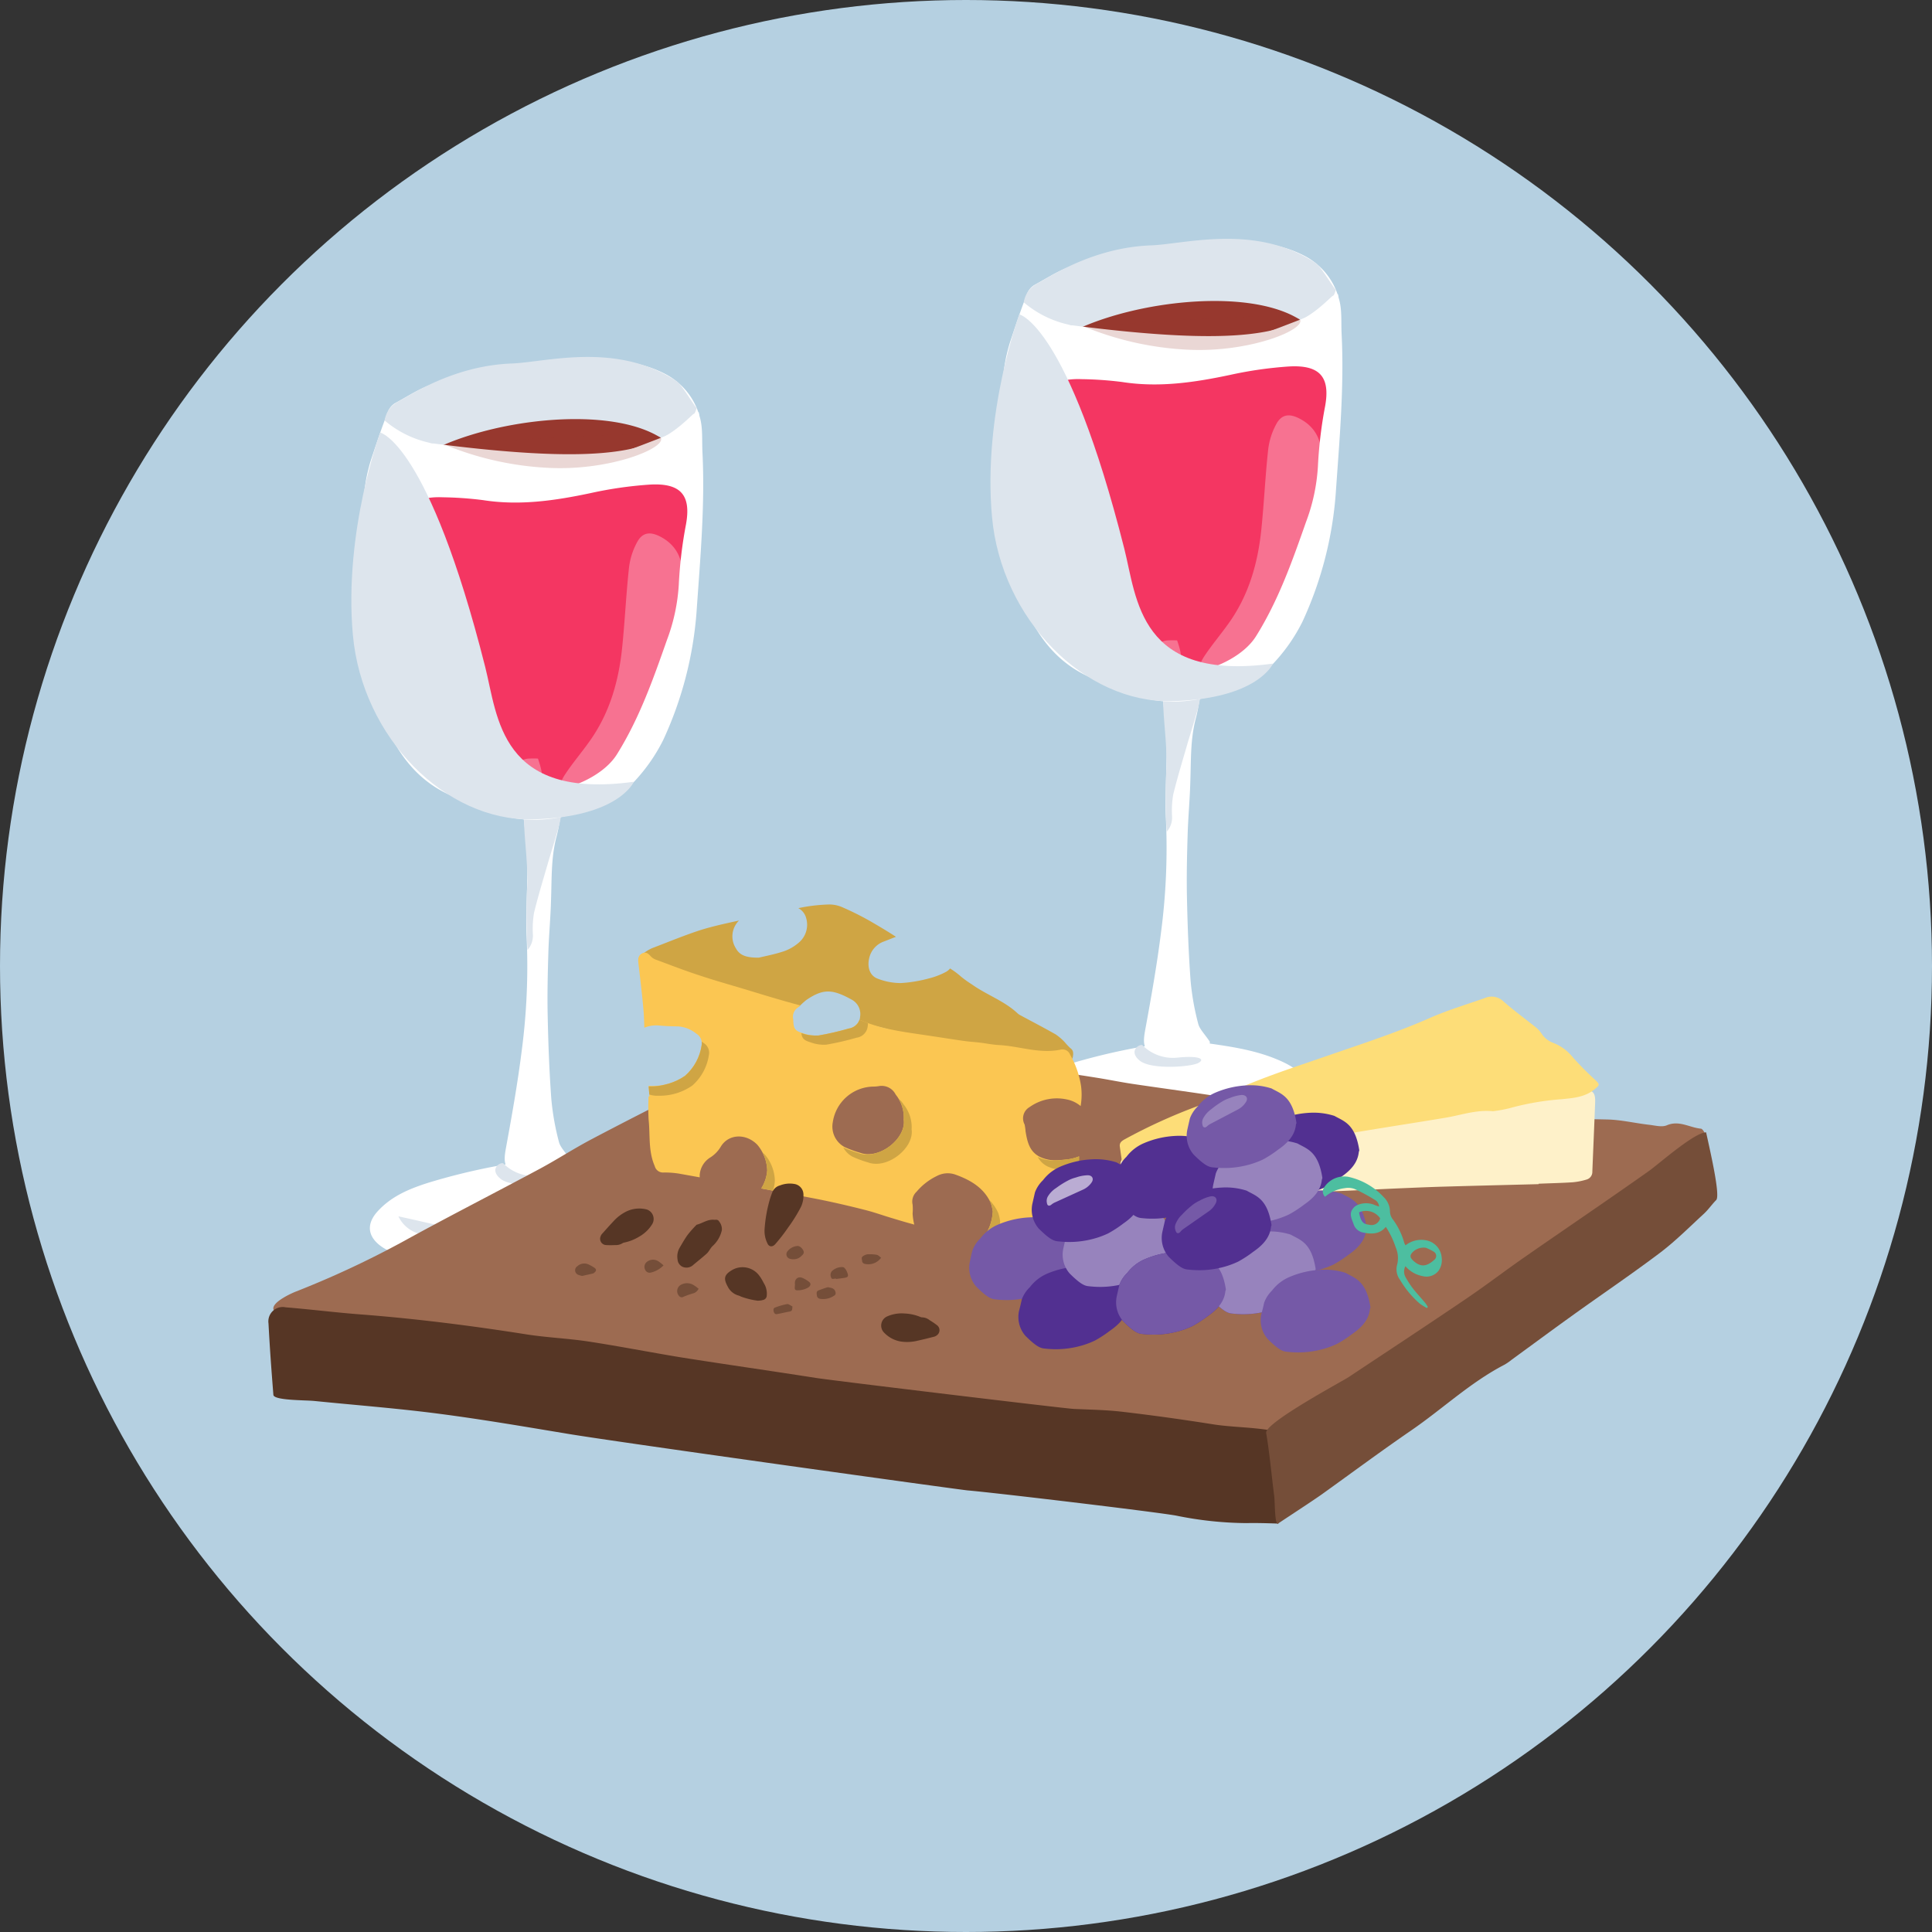 <svg xmlns="http://www.w3.org/2000/svg" xmlns:xlink="http://www.w3.org/1999/xlink" viewBox="0 0 360 360"><rect x="0" y="0" width="360" height="360" fill="#333333" stroke="none"/><defs><style>.cls-1,.cls-11{fill:#dde5ed;}.cls-2{fill:#fbc652;}.cls-3{isolation:isolate;}.cls-4,.cls-5{fill:#b5d0e1;}.cls-11,.cls-5{mix-blend-mode:multiply;}.cls-6{fill:#fff;}.cls-7{fill:#f43662;}.cls-8{opacity:0.3;}.cls-9{clip-path:url(#clip-path);}.cls-10,.cls-12{fill:#97382e;}.cls-12{opacity:0.2;}.cls-13{clip-path:url(#clip-path-2);}.cls-14{fill:#9d6b51;}.cls-15{fill:#563625;}.cls-16{fill:#fef1c9;}.cls-17{fill:#fddd78;}.cls-18{fill:#754e39;}.cls-19{fill:#cfa544;}.cls-20{clip-path:url(#clip-path-3);}.cls-21{fill:#7559a7;}.cls-22{fill:#523091;}.cls-23{fill:#9783bd;}.cls-24{fill:#4dbea0;}.cls-25{fill:#baacd3;}</style><clipPath id="clip-path"><path class="cls-1" d="M71.66,78.34c.55-2.84,2.39-3.38,3.61-4.11,6-3.59,12.67-6.22,20.13-6.5,6.28-.23,19.49-4.1,30.64,3.29.8.36,3.2,4.43,3.77,5-.74,2.86-4.09,4.57-6.65,5.55-4.94,1.88-9.86,4-15.28,4.58-6.89.76-13.77.81-20.45-1.31-2.53-.8-5-1.69-7.59-2.38A19.26,19.26,0,0,1,71.66,78.34Z"/></clipPath><clipPath id="clip-path-2"><path class="cls-1" d="M190.76,56.33c.55-2.84,2.39-3.38,3.61-4.11,6-3.59,12.67-6.22,20.13-6.5,6.28-.23,19.49-4.1,30.64,3.29.8.36,3.2,4.43,3.77,5-.74,2.86-4.09,4.57-6.65,5.55-4.94,1.88-9.86,4-15.28,4.58-6.89.76-13.77.81-20.45-1.31-2.53-.8-5-1.69-7.59-2.38A19.26,19.26,0,0,1,190.76,56.33Z"/></clipPath><clipPath id="clip-path-3"><path class="cls-2" d="M191.86,206.28a8.75,8.75,0,0,1,6.94-1.41,5.71,5.71,0,0,1,2.56,1.23,12.46,12.46,0,0,0,.08-3.73,17,17,0,0,0-2.07-5.9,1.51,1.51,0,0,0-1.74-.89c-3.92.83-7.66-.65-11.5-.85-1.21-.06-2.4-.32-3.6-.46-.93-.11-1.87-.16-2.8-.29-2.35-.33-4.69-.71-7-1.05-4-.6-8.12-1.08-11.95-2.66-.2-.08-.42-.15-.63-.22a2.52,2.52,0,0,1-2,1.6,51.61,51.61,0,0,1-5.64,1.3,7.13,7.13,0,0,1-2.91-.43c-1.53-.45-1.74-.85-1.79-2.56a2.07,2.07,0,0,1,.93-2.26c.13-.11.26-.23.38-.35-2.86-.77-5.71-1.61-8.55-2.48-3.43-1.06-6.89-2-10.3-3.14-2.73-.89-5.41-1.93-8.1-2.93a2.43,2.43,0,0,1-.94-.64c-.44-.5-.9-.85-1.58-.51s-.79,1-.71,1.69c.34,2.91.7,5.81.95,8.73.1,1.14.14,2.29.17,3.43a5.82,5.82,0,0,1,2.72-.41c1.15.11,2.31.15,3.47.16a6,6,0,0,1,3.49,1.35,2.11,2.11,0,0,1,1,2.17,9.41,9.41,0,0,1-3.09,5.69,10.64,10.64,0,0,1-6.4,1.89h-.39c.05.65.11,1.3.16,1.95h-.16a40.15,40.15,0,0,0,0,4.32c.31,2.89-.09,5.86,1.14,8.66a1.59,1.59,0,0,0,1.67,1.2,17,17,0,0,1,2.81.2l3.9.7c0-.15,0-.3,0-.45a4.17,4.17,0,0,1,2-3.27,6,6,0,0,0,1.93-2c1.45-2.4,4.69-2.51,6.8-.36a7.79,7.79,0,0,1,1.85,4.78,7.36,7.36,0,0,1-1.11,3.37c3.53.66,7.06,1.32,10.58,2,2.93.59,5.84,1.26,8.73,2,1.66.41,3.28,1,4.92,1.49,1.42.43,2.84.86,4.28,1.24v0a10.86,10.86,0,0,1-.31-2.08,8.78,8.78,0,0,0,0-1.64,2.51,2.51,0,0,1,.75-2.41,11.4,11.4,0,0,1,3.77-2.92,4.29,4.29,0,0,1,3.54-.23c2.75,1,5.23,2.44,6.51,5.27a8.16,8.16,0,0,1,.37,1.56,9,9,0,0,1-1.81,5c1.6.24,3.2.46,4.81.65,2.62.31,5.29.3,7.93.43.65,0,1.3,0,1.94.07a2.44,2.44,0,0,0,2.68-1.95c.16-1.13.15-2.29.22-3.44,0-.77.1-1.53.12-2.3.07-2.91.12-5.81.19-8.72a8.29,8.29,0,0,1-1.88.52,17,17,0,0,1-1.81.17,6.62,6.62,0,0,1-3.68-.63c-1.91-1-2.28-2.83-2.6-4.7a9,9,0,0,0-.18-1.3A2.42,2.42,0,0,1,191.86,206.28Zm-31.55,8.53a20.84,20.84,0,0,1-2.94-1.08,4.33,4.33,0,0,1-2.19-4.63,7.76,7.76,0,0,1,7.54-6.63,6.33,6.33,0,0,0,1-.08,2.92,2.92,0,0,1,3.18,1.57,6.76,6.76,0,0,1,1.5,4.68C168.87,212.12,163.89,216.11,160.31,214.81Z"/></clipPath></defs><title>consultant_webpage_cheeseboard_icon_3C_191016</title><g class="cls-3"><g id="Background"><circle id="_27.62.111" data-name="27.62.111" class="cls-4" cx="180" cy="180" r="180"/></g><g id="Artwork"><path class="cls-5" d="M228.26,180.34s-1.46-5.88-28.31-4.76-37.48,5.41-45.9,5-25.14-3.86-31.4,2.45,2.52,17.91,8.27,18.17,2.22,4.34-10.43,5.88-43.89-8-62,.88,11.28,34.6,43.54,32.51S173.48,235.77,176,228s-8.42-7.43-2.07-15.33,23.67-5.57,45.17-8.43S228.26,180.34,228.26,180.34Z"/><path class="cls-6" d="M100.65,235.45c-6.88-.22-13.77-.36-20.65-.71a31.88,31.88,0,0,1-6.45-1.29,8,8,0,0,1-2.9-1.5c-2.24-1.83-2.26-4.06-.3-6.22,2.59-2.86,6-4.25,9.55-5.37a117.44,117.44,0,0,1,19.91-4.21,9.84,9.84,0,0,1,2.68-.23c6,.92,12.12,1.4,17.73,4.11a13.72,13.72,0,0,1,6.91,7.56c1,2.46.74,3.28-1.64,4.52a10.31,10.31,0,0,1-3.64,1.25c-6.56.62-13.14,1.1-19.72,1.63-.5,0-1,.1-1.49.16Z"/><path class="cls-6" d="M105,148.33c-.46,2.76-.68,5.25-1.32,7.64-1,3.84-.86,7.73-1,11.63-.08,3.3-.4,6.59-.5,9.89-.12,3.9-.21,7.8-.13,11.7.11,5.2.3,10.4.68,15.59a47.74,47.74,0,0,0,1.42,8c.25,1,1.18,1.88,2.15,3.33.15,2.1-2.1,2.57-3.81,3.37a6.28,6.28,0,0,1-6.54-.53c-2.06-1.45-2.14-2.48-1.67-5.06,1.1-6,2.17-12,2.93-18.06a120.37,120.37,0,0,0,.92-21.26c-.25-4.78.26-9.6.11-14.39-.13-4-.73-7.92-1.13-11.93C99.82,147.31,102.24,147.82,105,148.33Z"/><path class="cls-1" d="M74.24,226.65c5,1.06,9.48,2.26,14.08,2.95a117.39,117.39,0,0,0,14.28,1.24c4.66.12,9.33-.3,14.48-.51a17.25,17.25,0,0,1-2.12,1.41,21.39,21.39,0,0,1-10.3,1.86c-5.09-.32-10.19-.52-15.27-.93a32.46,32.46,0,0,1-11.67-2.91A6,6,0,0,1,74.24,226.65Z"/><path class="cls-1" d="M104.74,150.58a29.64,29.64,0,0,1-.5,3c-.61,2.26-1.32,4.5-2,6.76-.93,3.24-1.93,6.46-2.73,9.74a18.11,18.11,0,0,0-.22,3.94,4,4,0,0,1-1,3,111.92,111.92,0,0,1,0-12.87c-.07-4.89-.66-8.31-.66-12.18A9.93,9.93,0,0,1,104.74,150.58Z"/><path class="cls-6" d="M107.6,66.89c6.78,0,11.64.41,16.17,2.7a12.66,12.66,0,0,1,6.63,8.14c.59,2,.38,4.33.49,6.51.5,9.92-.41,19.81-1.09,29.67a68.89,68.89,0,0,1-6.23,24,32.54,32.54,0,0,1-5.47,7.81,16.78,16.78,0,0,1-5.31,3.7c-8.06,3.82-16.24,4.87-24.49.45a7.15,7.15,0,0,0-1.37-.6c-7.24-2.08-11.82-6.94-14.86-13.69-3.69-8.22-6.62-16.66-6.3-25.74C66,103.41,67.15,97.07,68,90.73a30.48,30.48,0,0,1,1.2-5.26c1-3,2-6,3.19-9A3.24,3.24,0,0,1,73.84,75c2.28-1.23,4.51-2.73,6.95-3.47A122.77,122.77,0,0,1,107.6,66.89Z"/><path class="cls-7" d="M70.34,112.77c.62-4.68.8-9.46,2.53-14,1.5-3.94,4.29-6.33,9.56-6.11a67,67,0,0,1,7.57.53c6.84,1.07,13.46.09,20.11-1.32a74.13,74.13,0,0,1,10.94-1.57c5.84-.35,7.75,2,6.78,7.38a80.56,80.56,0,0,0-1.35,11.3,35,35,0,0,1-2.2,10.26c-2.57,7.31-5.14,14.63-9.34,21.34-2.14,3.41-7,5.86-11.26,6.64a21.21,21.21,0,0,1-12.07-1c-3.5-1.4-6-3.93-8.6-6.36a40,40,0,0,1-12.22-23C70.57,115.55,70.49,114.19,70.34,112.77Z"/><g class="cls-8"><path class="cls-6" d="M127.22,107.85c-.38,8-.42,15.6-2.85,22.81A93.73,93.73,0,0,1,119.71,142c-2,4.15-5.75,6.22-10.24,6.92a4,4,0,0,1-1.79.09c-2.67-.9-4.23-1.88-2.43-4.64,1.36-2.08,3-4,4.43-6,3.83-5.25,5.58-11.26,6.24-17.61.52-5,.74-10,1.28-14.94a13.12,13.12,0,0,1,1.52-4.8c1-1.87,2.48-2,4.37-1C126.53,101.83,127.3,104.9,127.22,107.85Z"/><path class="cls-6" d="M100.24,141.35c.81,2.38,1.4,4.46-.74,6.19-.81.66-1.58,1.23-2.64.54s-2.06-1.15-2-2.64a4,4,0,0,1,3.5-4.08A17.4,17.4,0,0,1,100.24,141.35Z"/></g><path class="cls-1" d="M71.66,78.34c.55-2.84,2.39-3.38,3.61-4.11,6-3.59,12.67-6.22,20.13-6.5,6.28-.23,19.49-4.1,30.64,3.29.8.36,3.2,4.43,3.77,5-.74,2.86-4.09,4.57-6.65,5.55-4.94,1.88-9.86,4-15.28,4.58-6.89.76-13.77.81-20.45-1.31-2.53-.8-5-1.69-7.59-2.38A19.26,19.26,0,0,1,71.66,78.34Z"/><g class="cls-9"><path class="cls-10" d="M70.34,109.39c.62-6.19.8-12.5,2.53-18.53,4.27-12.53,54.35-20.37,55-1.44a139.27,139.27,0,0,0-1.35,14.93,59.23,59.23,0,0,1-2.2,13.56c-2.57,9.66-5.14,19.33-9.34,28.19-2.14,4.51-7,7.74-11.26,8.77a16.42,16.42,0,0,1-12.07-1.33c-3.5-1.85-6-5.2-8.6-8.41-6.76-8.47-10.74-18.67-12.22-30.32C70.57,113.06,70.49,111.26,70.34,109.39Z"/></g><path class="cls-1" d="M93.75,216.75a8,8,0,0,0,6.5,2.35c4.06-.43,5.33.26,3.92,1s-8.78,1.28-10.89-.44S93,216.59,93.75,216.75Z"/><path class="cls-11" d="M70.84,80.6s9,1.89,19.57,43.67c2.36,9.34,2.74,24.83,27.7,21.4,0,0-2.79,6.63-18.9,7s-31.73-15.16-33.46-34.39S70.84,80.6,70.84,80.6Z"/><path class="cls-6" d="M80.81,82.64c37.08,4.77,42.27.21,48.28-5.4a2.39,2.39,0,0,1,1.12-.42,6,6,0,0,1-.31,3c-3.72,4.37-17.13,10.65-43.73,5.3C83.62,85,78.7,82.5,80.81,82.64Z"/><path class="cls-12" d="M83.05,82.93a58.09,58.09,0,0,0,19.6,4.27c11.16.45,21.31-3.65,20.52-5.6S83.05,82.93,83.05,82.93Z"/><path class="cls-5" d="M246.3,278.41s50.94-30,58.38-35.4c9.49-6.89,25.61-16.55,28.85-20.83s.78-9.13-9.26-9.25-14.1-5.4-20.83,0S246.3,278.41,246.3,278.41Z"/><path class="cls-6" d="M219.74,213.43c-6.88-.22-13.77-.36-20.65-.71a31.88,31.88,0,0,1-6.45-1.29,8,8,0,0,1-2.9-1.5c-2.24-1.83-2.26-4.06-.3-6.22,2.59-2.86,6-4.25,9.55-5.37a117.44,117.44,0,0,1,19.91-4.21,9.84,9.84,0,0,1,2.68-.23c6,.92,12.12,1.4,17.73,4.11a13.72,13.72,0,0,1,6.91,7.56c1,2.46.74,3.28-1.64,4.52a10.31,10.31,0,0,1-3.64,1.25c-6.56.62-13.14,1.1-19.72,1.63-.5,0-1,.1-1.49.16Z"/><path class="cls-6" d="M224.12,126.31c-.46,2.76-.68,5.25-1.32,7.64-1,3.84-.86,7.73-1,11.63-.08,3.3-.4,6.59-.5,9.89-.12,3.9-.21,7.8-.13,11.7.11,5.2.3,10.4.68,15.59a47.74,47.74,0,0,0,1.42,8c.25,1,1.18,1.88,2.15,3.33.15,2.1-2.1,2.57-3.81,3.37a6.28,6.28,0,0,1-6.54-.53c-2.06-1.45-2.14-2.48-1.67-5.06,1.1-6,2.17-12,2.93-18.06a120.37,120.37,0,0,0,.92-21.26c-.25-4.78.26-9.6.11-14.39-.13-4-.73-7.92-1.13-11.93C218.92,125.29,221.33,125.8,224.12,126.31Z"/><path class="cls-1" d="M193.34,204.63c5,1.06,9.48,2.26,14.08,2.95a117.39,117.39,0,0,0,14.28,1.24c4.66.12,9.33-.3,14.48-.51a17.25,17.25,0,0,1-2.12,1.41,21.39,21.39,0,0,1-10.3,1.86c-5.09-.32-10.19-.52-15.27-.93a32.46,32.46,0,0,1-11.67-2.91A6,6,0,0,1,193.34,204.63Z"/><path class="cls-1" d="M223.84,128.56a29.64,29.64,0,0,1-.5,3c-.61,2.26-1.32,4.5-2,6.76-.93,3.24-1.93,6.46-2.73,9.74a18.11,18.11,0,0,0-.22,3.94,4,4,0,0,1-1,3,111.92,111.92,0,0,1,0-12.87c-.07-4.89-.66-8.31-.66-12.18A9.93,9.93,0,0,1,223.84,128.56Z"/><path class="cls-6" d="M226.7,44.87c6.78,0,11.64.41,16.17,2.7a12.66,12.66,0,0,1,6.63,8.14c.59,2,.38,4.33.49,6.51.5,9.92-.41,19.81-1.09,29.67a68.89,68.89,0,0,1-6.23,24,32.54,32.54,0,0,1-5.47,7.81,16.78,16.78,0,0,1-5.31,3.7c-8.06,3.82-16.24,4.87-24.49.45a7.15,7.15,0,0,0-1.37-.6c-7.24-2.08-11.82-6.94-14.86-13.69-3.69-8.22-6.62-16.66-6.3-25.74.22-6.37,1.39-12.72,2.22-19.06a30.48,30.48,0,0,1,1.2-5.26c1-3,2-6,3.19-9A3.24,3.24,0,0,1,192.93,53c2.28-1.23,4.51-2.73,6.95-3.47A122.77,122.77,0,0,1,226.7,44.87Z"/><path class="cls-7" d="M189.43,90.76c.62-4.68.8-9.46,2.53-14,1.5-3.94,4.29-6.33,9.56-6.11a67,67,0,0,1,7.57.53c6.84,1.07,13.46.09,20.11-1.32a74.13,74.13,0,0,1,10.94-1.57c5.84-.35,7.75,2,6.78,7.38a80.56,80.56,0,0,0-1.35,11.3,35,35,0,0,1-2.2,10.26c-2.57,7.31-5.14,14.63-9.34,21.34-2.14,3.41-7,5.86-11.26,6.64a21.21,21.21,0,0,1-12.07-1c-3.5-1.4-6-3.93-8.6-6.36a40,40,0,0,1-12.22-23C189.67,93.53,189.59,92.17,189.43,90.76Z"/><g class="cls-8"><path class="cls-6" d="M246.31,85.83c-.38,8-.42,15.6-2.85,22.81A93.73,93.73,0,0,1,238.81,120c-2,4.15-5.75,6.22-10.24,6.92a4,4,0,0,1-1.79.09c-2.67-.9-4.23-1.88-2.43-4.64,1.36-2.08,3-4,4.43-6,3.83-5.25,5.58-11.26,6.24-17.61.52-5,.74-10,1.28-14.94a13.12,13.12,0,0,1,1.52-4.8c1-1.87,2.48-2,4.37-1C245.63,79.81,246.39,82.88,246.31,85.83Z"/><path class="cls-6" d="M219.34,119.33c.81,2.38,1.4,4.46-.74,6.19-.81.66-1.58,1.23-2.64.54s-2.06-1.15-2-2.64a4,4,0,0,1,3.5-4.08A17.4,17.4,0,0,1,219.34,119.33Z"/></g><path class="cls-1" d="M190.76,56.33c.55-2.84,2.39-3.38,3.61-4.11,6-3.59,12.67-6.22,20.13-6.5,6.28-.23,19.49-4.1,30.64,3.29.8.36,3.2,4.43,3.77,5-.74,2.86-4.09,4.57-6.65,5.55-4.94,1.88-9.86,4-15.28,4.58-6.89.76-13.77.81-20.45-1.31-2.53-.8-5-1.69-7.59-2.38A19.26,19.26,0,0,1,190.76,56.33Z"/><g class="cls-13"><path class="cls-10" d="M189.43,87.38c.62-6.19.8-12.5,2.53-18.53,4.27-12.53,54.35-20.37,55-1.44a139.27,139.27,0,0,0-1.35,14.93,59.23,59.23,0,0,1-2.2,13.56c-2.57,9.66-5.14,19.33-9.34,28.19-2.14,4.51-7,7.74-11.26,8.77a16.42,16.42,0,0,1-12.07-1.33c-3.5-1.85-6-5.2-8.6-8.41-6.76-8.47-10.74-18.67-12.22-30.32C189.67,91,189.59,89.24,189.43,87.38Z"/></g><path class="cls-1" d="M212.85,194.73a8,8,0,0,0,6.5,2.35c4.06-.43,5.33.26,3.92,1s-8.78,1.28-10.89-.44S212.14,194.57,212.85,194.73Z"/><path class="cls-11" d="M189.93,58.58s9,1.89,19.57,43.67c2.36,9.34,2.74,24.83,27.7,21.4,0,0-2.79,6.63-18.9,7s-31.73-15.16-33.46-34.39S189.93,58.58,189.93,58.58Z"/><path class="cls-6" d="M199.91,60.63c37.08,4.77,42.27.21,48.28-5.4a2.39,2.39,0,0,1,1.12-.42,6,6,0,0,1-.31,3c-3.72,4.37-17.13,10.65-43.73,5.3C202.72,63,197.79,60.48,199.91,60.63Z"/><path class="cls-12" d="M202.15,60.91a58.09,58.09,0,0,0,19.6,4.27c11.16.45,21.31-3.65,20.52-5.6S202.15,60.91,202.15,60.91Z"/><path class="cls-14" d="M54.62,246c-.7-1.32-2.88-.51-3.6-1.85s3.16-3.11,4.07-3.47a176.14,176.14,0,0,0,20-9.33c8.42-4.64,17-9,25.45-13.54,3.21-1.72,6.28-3.72,9.5-5.43,6.05-3.2,12.16-6.29,18.26-9.38,2.94-1.49,6-2.82,8.87-4.37a14.22,14.22,0,0,0,2.61-2.24,3.67,3.67,0,0,1,4.1-.83,26.66,26.66,0,0,0,6.83.94c8.27.42,16.55.64,24.81,1.13,5.06.31,10.09,1,15.14,1.5,1.95.19,3.91.29,5.85.54,2.64.33,5.28.74,7.91,1.16,2.19.35,4.37.8,6.56,1.13,4.84.72,9.69,1.37,14.53,2.1a145.12,145.12,0,0,0,15.12,1.52c6.92.31,13.79,1.5,20.7,2.12,4.52.4,9.06.57,13.59.65,8.19.14,16.38.06,24.57.25,2.64.06,5.27.71,7.91,1,1.06.13,2.27.46,3.17.09,2.3-1,4.25.42,6.36.62.34,0,.91,1,.83,1.35a4.73,4.73,0,0,1-1.11,2.38,27.43,27.43,0,0,1-5,4.32,68.64,68.64,0,0,0-10.57,7.14c-1.41,1.23-3,2.26-4.45,3.42-2,1.6-4,3.26-6,4.85-6.17,4.82-11.87,10.23-18.63,14.29-2.13,1.28-4,3-6,4.39-1.89,1.32-3.84,2.56-5.78,3.8a26.17,26.17,0,0,0-3.85,2.37c-3.36,3.11-7.36,5.3-11.05,7.92a14.11,14.11,0,0,1-8,2.51c-12,.33-23.83-.85-35.71-1.88-7.72-.67-15.43-1.31-23.14-2.11-7.52-.78-15-1.91-22.53-2.57a116.34,116.34,0,0,1-18.61-3.45c-2.4-.61-4.9-.84-7.36-1.22-2.11-.32-4.23-.58-6.34-.93-4.92-.8-9.82-1.67-14.74-2.44-5.54-.87-11.09-1.63-16.63-2.5-4.75-.74-9.47-1.64-14.22-2.31-5.64-.79-11.31-1.34-16.94-2.14C58.86,247.23,56.73,246.52,54.62,246Z"/><path class="cls-15" d="M237.78,266.7c0,2,0,4.7.07,6.46.1,2,.35,10.74.35,10.74s-3.69-.15-5.89-.09a67.64,67.64,0,0,1-13.21-1.41c-4.37-.76-33.88-4.27-38.76-4.68-1.47-.12-64.68-8.91-74.55-10.55-8-1.33-16-2.7-24.09-3.75-7.68-1-15.42-1.59-23.13-2.37-1.71-.17-7.55-.08-7.63-1.14-.39-5-.64-8.26-.91-13.31a2.68,2.68,0,0,1,3.2-3c4.78.39,9.55,1,14.33,1.35,10.23.8,20.4,2.09,30.53,3.69,3.82.6,7.72.75,11.55,1.33,5.75.88,11.46,2,17.21,2.95,8.39,1.33,16.8,2.52,25.2,3.84,3.19.5,46.29,5.69,48,5.77,3,.14,6.11.18,9.13.54,5.5.64,11,1.41,16.47,2.27C229.59,266,233.36,265.86,237.78,266.7Z"/><path class="cls-16" d="M286.69,220.65c-5.86.15-11.72.29-17.59.46-2.87.08-5.74.21-8.61.33-4.87.21-9.73.48-14.61.62-5.74.16-11.48.29-17.21.25-5.43,0-10.86-.27-16.28-.5a4.5,4.5,0,0,1-1.94-.88c-.89-.55-2-3.63-1.57-4.54a3,3,0,0,1,2.54-1.85c7.85-1.09,15.69-2.26,23.54-3.37,3.28-.46,6.56-.84,9.85-1.26,8.86-1.13,17.72-2.23,26.57-3.4,5.87-.78,11.73-1.65,17.6-2.48,1.91-.27,3.82-.61,5.74-.82,2.07-.22,2.59.28,2.51,2.27-.16,4.28-.35,8.55-.52,12.83a1.48,1.48,0,0,1-1.11,1.49,12.42,12.42,0,0,1-2.55.5c-2.12.14-4.24.18-6.36.27Z"/><path class="cls-17" d="M278.19,207.06c-3.13-.3-5.91.72-8.77,1.2-5,.84-10,1.6-15,2.43s-9.86,1.7-14.79,2.55c-3.17.54-6.36,1-9.51,1.63-5.59,1.18-11.15,2.5-16.71,3.77-.58.13-1.13.37-1.7.54-1.2.37-2.06,0-2.32-1.14-.33-1.44-.52-2.92-.73-4.39-.11-.8.47-1.12,1.08-1.45a102.94,102.94,0,0,1,13.16-6,41.08,41.08,0,0,0,4.31-1.71c6.35-3.2,13.12-5.33,19.81-7.65,6.52-2.26,13.09-4.37,19.42-7.16,3.32-1.46,6.82-2.5,10.24-3.71a3.16,3.16,0,0,1,3.46.62c2,1.76,4.17,3.33,6.24,5a5.41,5.41,0,0,1,.92,1.09,4.37,4.37,0,0,0,2.06,1.62,8.59,8.59,0,0,1,3.68,2.68,58.33,58.33,0,0,0,4.34,4.37c.77.77.63.88-.2,1.58-1.82,1.52-4,1.67-6.17,1.89a49.85,49.85,0,0,0-9.66,1.66A24.68,24.68,0,0,1,278.19,207.06Z"/><path class="cls-18" d="M317.91,211c.71,3.28,2.7,11.78,1.88,12.61s-1.48,1.81-2.33,2.59c-2.7,2.48-5.3,5.1-8.22,7.3-5.37,4.05-11,7.84-16.44,11.76-3.72,2.67-7.41,5.4-11.11,8.1a10.77,10.77,0,0,1-1.33.92c-6.37,3.3-11.55,8.24-17.39,12.25-5.64,3.87-11.12,7.94-16.67,11.92-2,1.41-6,4-8.22,5.49-.58-.11-.5-4.08-.65-5.21-.46-3.43-.89-8.31-1.5-11.71-.34-1.86,14.21-9.65,15.33-10.39,7.35-4.89,14.73-9.73,22-14.67,3.65-2.47,7.14-5.15,10.75-7.66,7.76-5.4,15.6-10.69,23.31-16.15C309.32,216.69,315.76,211,317.91,211Z"/><path class="cls-19" d="M199.44,195.3a11.73,11.73,0,0,1-1-1.06,9.94,9.94,0,0,0-1.72-1.49c-2.16-1.23-4.36-2.37-6.55-3.55a2.59,2.59,0,0,1-.55-.37c-2.49-2.34-5.77-3.44-8.51-5.39a21,21,0,0,1-2-1.43,14.93,14.93,0,0,0-2.08-1.55,2.57,2.57,0,0,1-.85.68,13.55,13.55,0,0,1-3.08,1.17,25.76,25.76,0,0,1-5.22.87,12,12,0,0,1-4.34-.82c-1.62-.61-2-2.4-1.51-4.09a4.28,4.28,0,0,1,2.63-2.82c.77-.29,1.52-.6,2.29-.89-1.53-1-3.07-1.91-4.63-2.82a54.19,54.19,0,0,0-5.32-2.67,6,6,0,0,0-2.56-.53,31.7,31.7,0,0,0-4.94.53l-.74.15a2.92,2.92,0,0,1,1.44,1.8,4.35,4.35,0,0,1-1.27,4.55,8.55,8.55,0,0,1-2.82,1.67c-1.71.58-3.5.91-4.72,1.21-2.07,0-3.49-.3-4.26-1.73a4.14,4.14,0,0,1,.25-4.83c.1-.13.21-.24.32-.36l-.55.12c-2.27.5-4.55,1-6.76,1.7-2.84.93-5.6,2.07-8.39,3.14a7.25,7.25,0,0,0-3,2,10.11,10.11,0,0,0,1.27.79c2.35,1,4.7,1.95,7.07,2.85a48.31,48.31,0,0,0,5.63,1.92c3.38.82,6.81,1.4,10.2,2.17,1.9.44,3.8.9,5.69,1.38a16.16,16.16,0,0,1,1.38-1.26c3.18-2.17,4.91-2.06,8.59,0a3.05,3.05,0,0,1,1.43,3.15,2.16,2.16,0,0,1-.31,1l.57.15a56.2,56.2,0,0,1,6.58,1.63,46.56,46.56,0,0,0,9.47,2.33c2.94.48,5.91.85,8.82,1.52a36.53,36.53,0,0,0,6.54,1c.55,0,1.09.19,1.64.24,1.7.16,3.41.32,5.12.44a1.1,1.1,0,0,0,1.23-.89C200,196.29,200.07,195.75,199.44,195.3Z"/><path class="cls-2" d="M191.86,206.28a8.75,8.75,0,0,1,6.94-1.41,5.71,5.71,0,0,1,2.56,1.23,12.46,12.46,0,0,0,.08-3.73,17,17,0,0,0-2.07-5.9,1.51,1.51,0,0,0-1.74-.89c-3.92.83-7.66-.65-11.5-.85-1.21-.06-2.4-.32-3.6-.46-.93-.11-1.87-.16-2.8-.29-2.35-.33-4.69-.71-7-1.05-4-.6-8.12-1.08-11.95-2.66-.2-.08-.42-.15-.63-.22a2.52,2.52,0,0,1-2,1.6,51.61,51.61,0,0,1-5.64,1.3,7.13,7.13,0,0,1-2.91-.43c-1.53-.45-1.74-.85-1.79-2.56a2.07,2.07,0,0,1,.93-2.26c.13-.11.26-.23.38-.35-2.86-.77-5.71-1.61-8.55-2.48-3.43-1.06-6.89-2-10.3-3.14-2.73-.89-5.41-1.93-8.1-2.93a2.43,2.43,0,0,1-.94-.64c-.44-.5-.9-.85-1.58-.51s-.79,1-.71,1.69c.34,2.91.7,5.81.95,8.73.1,1.14.14,2.29.17,3.43a5.82,5.82,0,0,1,2.72-.41c1.15.11,2.31.15,3.47.16a6,6,0,0,1,3.49,1.35,2.11,2.11,0,0,1,1,2.17,9.41,9.41,0,0,1-3.09,5.69,10.64,10.64,0,0,1-6.4,1.89h-.39c.05.65.11,1.3.16,1.95h-.16a40.15,40.15,0,0,0,0,4.32c.31,2.89-.09,5.86,1.14,8.66a1.59,1.59,0,0,0,1.67,1.2,17,17,0,0,1,2.81.2l3.9.7c0-.15,0-.3,0-.45a4.17,4.17,0,0,1,2-3.27,6,6,0,0,0,1.93-2c1.45-2.4,4.69-2.51,6.8-.36a7.79,7.79,0,0,1,1.85,4.78,7.36,7.36,0,0,1-1.11,3.37c3.53.66,7.06,1.32,10.58,2,2.93.59,5.84,1.26,8.73,2,1.66.41,3.28,1,4.92,1.49,1.42.43,2.84.86,4.28,1.24v0a10.86,10.86,0,0,1-.31-2.08,8.78,8.78,0,0,0,0-1.64,2.51,2.51,0,0,1,.75-2.41,11.4,11.4,0,0,1,3.77-2.92,4.29,4.29,0,0,1,3.54-.23c2.75,1,5.23,2.44,6.51,5.27a8.16,8.16,0,0,1,.37,1.56,9,9,0,0,1-1.81,5c1.6.24,3.2.46,4.81.65,2.62.31,5.29.3,7.93.43.65,0,1.3,0,1.94.07a2.44,2.44,0,0,0,2.68-1.95c.16-1.13.15-2.29.22-3.44,0-.77.1-1.53.12-2.3.07-2.91.12-5.81.19-8.72a8.29,8.29,0,0,1-1.88.52,17,17,0,0,1-1.81.17,6.62,6.62,0,0,1-3.68-.63c-1.91-1-2.28-2.83-2.6-4.7a9,9,0,0,0-.18-1.3A2.42,2.42,0,0,1,191.86,206.28Zm-31.55,8.53a20.84,20.84,0,0,1-2.94-1.08,4.33,4.33,0,0,1-2.19-4.63,7.76,7.76,0,0,1,7.54-6.63,6.33,6.33,0,0,0,1-.08,2.92,2.92,0,0,1,3.18,1.57,6.76,6.76,0,0,1,1.5,4.68C168.87,212.12,163.89,216.11,160.31,214.81Z"/><g class="cls-20"><path class="cls-19" d="M186,226a8.36,8.36,0,0,0-2.67-3.29,5.54,5.54,0,0,1,1.31,3.12c0,2.53-1.41,4.42-2.76,6.32a1.07,1.07,0,0,1-.53.37c-2.41.7-4.85,1.34-7.24.07a14,14,0,0,1-1.64-1,8.92,8.92,0,0,0,3.36,2.73c2.39,1.27,4.83.63,7.24-.07a1.07,1.07,0,0,0,.53-.37c1.35-1.89,2.73-3.79,2.76-6.32A8.16,8.16,0,0,0,186,226Z"/><path class="cls-19" d="M142.52,215.14a5.35,5.35,0,0,0-1.05-.83,8,8,0,0,1,1.18,3.89,6,6,0,0,1-2.48,4.72c-1.05.7-2.12,1.39-3.22,2a4.14,4.14,0,0,1-4.08.1,4.14,4.14,0,0,0,5.81,1.63c1.11-.6,2.17-1.3,3.22-2a6,6,0,0,0,2.48-4.72A7.79,7.79,0,0,0,142.52,215.14Z"/><path class="cls-19" d="M168.37,205.79a3.74,3.74,0,0,0-1.52-1.41,6.42,6.42,0,0,1,1.29,4.36c.48,3.46-4.5,7.45-8.08,6.15a21,21,0,0,1-2.93-1.08,4.22,4.22,0,0,0,1.72,1.72,20.84,20.84,0,0,0,2.94,1.08c3.58,1.29,8.56-2.7,8.08-6.15A6.76,6.76,0,0,0,168.37,205.79Z"/><path class="cls-19" d="M202.29,207.5a6,6,0,0,1-.37,7.11,4.74,4.74,0,0,1-3.07,1.42,17,17,0,0,1-1.81.17,6.62,6.62,0,0,1-3.68-.63h0a4.1,4.1,0,0,0,1.74,1.73,6.62,6.62,0,0,0,3.68.63,17,17,0,0,0,1.81-.17,4.74,4.74,0,0,0,3.07-1.42A6,6,0,0,0,202.29,207.5Z"/><path class="cls-19" d="M131.2,194.41c-.27-.2-.54-.38-.83-.55a1.86,1.86,0,0,1,0,1,9.41,9.41,0,0,1-3.09,5.69,10.64,10.64,0,0,1-6.4,1.89,4.61,4.61,0,0,1-2.37-.55,4.42,4.42,0,0,0,4.09,2.28,10.64,10.64,0,0,0,6.4-1.89,9.41,9.41,0,0,0,3.09-5.69A2.11,2.11,0,0,0,131.2,194.41Z"/><path class="cls-2" d="M178.86,180.69a3.21,3.21,0,0,0-1.88-3.22l-.07,0a3.17,3.17,0,0,1,.23,1.53,2.06,2.06,0,0,1-1.24,2.18,13.55,13.55,0,0,1-3.08,1.17,25.76,25.76,0,0,1-5.22.87,11.85,11.85,0,0,1-4.17-.77,2.53,2.53,0,0,0,1.56,1.67,12,12,0,0,0,4.34.82,25.76,25.76,0,0,0,5.22-.87,13.55,13.55,0,0,0,3.08-1.17A2.06,2.06,0,0,0,178.86,180.69Z"/><path class="cls-2" d="M151.64,172.74a3,3,0,0,0-1.83-2c0,.09.08.17.1.27a4.35,4.35,0,0,1-1.27,4.55,8.55,8.55,0,0,1-2.82,1.67c-1.71.58-3.5.91-4.72,1.21a7.51,7.51,0,0,1-2.7-.37c.06.12.11.24.17.36.77,1.42,2.18,1.74,4.26,1.73,1.22-.3,3-.63,4.72-1.21a8.55,8.55,0,0,0,2.82-1.67A4.35,4.35,0,0,0,151.64,172.74Z"/><path class="cls-19" d="M160.24,188.13l-.49-.27a3.77,3.77,0,0,1,.2,1.69,2.39,2.39,0,0,1-2.08,2.08,51.61,51.61,0,0,1-5.64,1.3,7.13,7.13,0,0,1-2.91-.43h0c.12,1,.5,1.36,1.73,1.73a7.13,7.13,0,0,0,2.91.43,51.61,51.61,0,0,0,5.64-1.3,2.39,2.39,0,0,0,2.08-2.08A3.05,3.05,0,0,0,160.24,188.13Z"/></g><path class="cls-21" d="M181.2,233a6,6,0,0,1,1.49-2.26,8.05,8.05,0,0,1,3.25-2.54,17,17,0,0,1,5.9-1.36,12.74,12.74,0,0,1,4.58.58c1.74,1,3.88,1.44,4.64,6.44a2.46,2.46,0,0,0-.1.3c-.21,2.05-1.58,3.46-3.32,4.66a21.54,21.54,0,0,1-2.79,1.82,16.11,16.11,0,0,1-3.45,1.18,17.24,17.24,0,0,1-5.64.33c-.8-.08-1.44,0-3.85-2.4a5.36,5.36,0,0,1-1.19-4.64C180.88,234.37,181,233.66,181.2,233Z"/><path class="cls-22" d="M190.4,242.12a6,6,0,0,1,1.49-2.26,8.05,8.05,0,0,1,3.25-2.54A17,17,0,0,1,201,236a12.74,12.74,0,0,1,4.58.58c1.74,1,3.88,1.44,4.64,6.44a2.46,2.46,0,0,0-.1.3c-.21,2.05-1.58,3.46-3.32,4.66a21.54,21.54,0,0,1-2.79,1.82,16.11,16.11,0,0,1-3.45,1.18,17.24,17.24,0,0,1-5.64.33c-.8-.08-1.44,0-3.85-2.4a5.36,5.36,0,0,1-1.19-4.64C190.08,243.54,190.24,242.83,190.4,242.12Z"/><path class="cls-23" d="M198.61,230.55a6,6,0,0,1,1.49-2.26,8.05,8.05,0,0,1,3.25-2.54,17,17,0,0,1,5.9-1.36,12.74,12.74,0,0,1,4.58.58c1.74,1,3.88,1.44,4.64,6.44a2.46,2.46,0,0,0-.1.3c-.21,2.05-1.58,3.46-3.32,4.66a21.54,21.54,0,0,1-2.79,1.82,16.11,16.11,0,0,1-3.45,1.18,17.24,17.24,0,0,1-5.64.33c-.8-.08-1.44,0-3.85-2.4a5.36,5.36,0,0,1-1.19-4.64C198.28,232,198.45,231.26,198.61,230.55Z"/><path class="cls-22" d="M208.57,239.44a6,6,0,0,1,1.49-2.26,8.05,8.05,0,0,1,3.25-2.54,17,17,0,0,1,5.9-1.36,12.74,12.74,0,0,1,4.58.58c1.74,1,3.88,1.44,4.64,6.44a2.46,2.46,0,0,0-.1.3c-.21,2.05-1.58,3.46-3.32,4.66a21.54,21.54,0,0,1-2.79,1.82,16.11,16.11,0,0,1-3.45,1.18,17.24,17.24,0,0,1-5.64.33c-.8-.08-1.44,0-3.85-2.4a5.36,5.36,0,0,1-1.19-4.64C208.24,240.86,208.41,240.15,208.57,239.44Z"/><path class="cls-22" d="M192.85,222.18a6,6,0,0,1,1.49-2.26,8.05,8.05,0,0,1,3.25-2.54,17,17,0,0,1,5.9-1.36,12.74,12.74,0,0,1,4.58.58c1.74,1,3.88,1.44,4.64,6.44a2.46,2.46,0,0,0-.1.3c-.21,2.05-1.58,3.46-3.32,4.66a21.54,21.54,0,0,1-2.79,1.82,16.11,16.11,0,0,1-3.45,1.18,17.24,17.24,0,0,1-5.64.33c-.8-.08-1.44,0-3.85-2.4a5.36,5.36,0,0,1-1.19-4.64C192.53,223.59,192.69,222.89,192.85,222.18Z"/><path class="cls-22" d="M208.4,217.82a6,6,0,0,1,1.49-2.26,8.05,8.05,0,0,1,3.25-2.54,17,17,0,0,1,5.9-1.36,12.74,12.74,0,0,1,4.58.58c1.74,1,3.88,1.44,4.64,6.44a2.46,2.46,0,0,0-.1.3c-.21,2.05-1.58,3.46-3.32,4.66a21.54,21.54,0,0,1-2.79,1.82,16.11,16.11,0,0,1-3.45,1.18A17.24,17.24,0,0,1,213,227c-.8-.08-1.44,0-3.85-2.4a5.36,5.36,0,0,1-1.19-4.64C208.08,219.23,208.24,218.53,208.4,217.82Z"/><path class="cls-22" d="M225.3,235.64a6,6,0,0,1,1.49-2.26,8.05,8.05,0,0,1,3.25-2.54,17,17,0,0,1,5.9-1.36,12.74,12.74,0,0,1,4.58.58c1.74,1,3.88,1.44,4.64,6.44a2.46,2.46,0,0,0-.1.3c-.21,2.05-1.58,3.46-3.32,4.66a21.54,21.54,0,0,1-2.79,1.82,16.11,16.11,0,0,1-3.45,1.18,17.24,17.24,0,0,1-5.64.33c-.8-.08-1.44,0-3.85-2.4a5.36,5.36,0,0,1-1.19-4.64C225,237.05,225.15,236.35,225.3,235.64Z"/><path class="cls-21" d="M234.81,228a6,6,0,0,1,1.49-2.26,8.05,8.05,0,0,1,3.25-2.54,17,17,0,0,1,5.9-1.36,12.74,12.74,0,0,1,4.58.58c1.74,1,3.88,1.44,4.64,6.44a2.46,2.46,0,0,0-.1.3c-.21,2.05-1.58,3.46-3.32,4.66a21.54,21.54,0,0,1-2.79,1.82A16.11,16.11,0,0,1,245,236.8a17.24,17.24,0,0,1-5.64.33c-.8-.08-1.44,0-3.85-2.4a5.36,5.36,0,0,1-1.19-4.64C234.49,229.38,234.65,228.67,234.81,228Z"/><path class="cls-22" d="M233.43,213.51a6,6,0,0,1,1.49-2.26,8.05,8.05,0,0,1,3.25-2.54,17,17,0,0,1,5.9-1.36,12.74,12.74,0,0,1,4.58.58c1.74,1,3.88,1.44,4.64,6.44a2.46,2.46,0,0,0-.1.3c-.21,2.05-1.58,3.46-3.32,4.66a21.54,21.54,0,0,1-2.79,1.82,16.11,16.11,0,0,1-3.45,1.18,17.24,17.24,0,0,1-5.64.33c-.8-.08-1.44,0-3.85-2.4a5.36,5.36,0,0,1-1.19-4.64C233.11,214.93,233.27,214.22,233.43,213.51Z"/><path class="cls-23" d="M225.3,235.64a6,6,0,0,1,1.49-2.26,8.05,8.05,0,0,1,3.25-2.54,17,17,0,0,1,5.9-1.36,12.74,12.74,0,0,1,4.58.58c1.74,1,3.88,1.44,4.64,6.44a2.46,2.46,0,0,0-.1.3c-.21,2.05-1.58,3.46-3.32,4.66a21.54,21.54,0,0,1-2.79,1.82,16.11,16.11,0,0,1-3.45,1.18,17.24,17.24,0,0,1-5.64.33c-.8-.08-1.44,0-3.85-2.4a5.36,5.36,0,0,1-1.19-4.64C225,237.05,225.15,236.35,225.3,235.64Z"/><path class="cls-23" d="M226.55,218.65a6,6,0,0,1,1.49-2.26,8.05,8.05,0,0,1,3.25-2.54,17,17,0,0,1,5.9-1.36,12.74,12.74,0,0,1,4.58.58c1.74,1,3.88,1.44,4.64,6.44a2.46,2.46,0,0,0-.1.3c-.21,2.05-1.58,3.46-3.32,4.66a21.54,21.54,0,0,1-2.79,1.82,16.11,16.11,0,0,1-3.45,1.18,17.24,17.24,0,0,1-5.64.33c-.8-.08-1.44,0-3.85-2.4a5.36,5.36,0,0,1-1.19-4.64C226.22,220.07,226.39,219.36,226.55,218.65Z"/><path class="cls-21" d="M221.72,208.4a6,6,0,0,1,1.49-2.26,8.05,8.05,0,0,1,3.25-2.54,17,17,0,0,1,5.9-1.36,12.74,12.74,0,0,1,4.58.58c1.74,1,3.88,1.44,4.64,6.44a2.46,2.46,0,0,0-.1.3c-.21,2.05-1.58,3.46-3.32,4.66a21.54,21.54,0,0,1-2.79,1.82,16.11,16.11,0,0,1-3.45,1.18,17.24,17.24,0,0,1-5.64.33c-.8-.08-1.44,0-3.85-2.4a5.36,5.36,0,0,1-1.19-4.64C221.39,209.82,221.56,209.11,221.72,208.4Z"/><path class="cls-21" d="M208.57,239.44a6,6,0,0,1,1.49-2.26,8.05,8.05,0,0,1,3.25-2.54,17,17,0,0,1,5.9-1.36,12.74,12.74,0,0,1,4.58.58c1.74,1,3.88,1.44,4.64,6.44a2.46,2.46,0,0,0-.1.3c-.21,2.05-1.58,3.46-3.32,4.66a21.54,21.54,0,0,1-2.79,1.82,16.11,16.11,0,0,1-3.45,1.18,17.24,17.24,0,0,1-5.64.33c-.8-.08-1.44,0-3.85-2.4a5.36,5.36,0,0,1-1.19-4.64C208.24,240.86,208.41,240.15,208.57,239.44Z"/><path class="cls-21" d="M235.55,242.76A6,6,0,0,1,237,240.5a8.05,8.05,0,0,1,3.25-2.54,17,17,0,0,1,5.9-1.36,12.74,12.74,0,0,1,4.58.58c1.74,1,3.88,1.44,4.64,6.44a2.46,2.46,0,0,0-.1.3c-.21,2.05-1.58,3.46-3.32,4.66a21.54,21.54,0,0,1-2.79,1.82,16.11,16.11,0,0,1-3.45,1.18,17.24,17.24,0,0,1-5.64.33c-.8-.08-1.44,0-3.85-2.4a5.36,5.36,0,0,1-1.19-4.64C235.23,244.17,235.4,243.47,235.55,242.76Z"/><path class="cls-22" d="M217.07,227.44a6,6,0,0,1,1.49-2.26,8.05,8.05,0,0,1,3.25-2.54,17,17,0,0,1,5.9-1.36,12.74,12.74,0,0,1,4.58.58c1.74,1,3.88,1.44,4.64,6.44a2.46,2.46,0,0,0-.1.3c-.21,2.05-1.58,3.46-3.32,4.66a21.54,21.54,0,0,1-2.79,1.82,16.11,16.11,0,0,1-3.45,1.18,17.24,17.24,0,0,1-5.64.33c-.8-.08-1.44,0-3.85-2.4a5.36,5.36,0,0,1-1.19-4.64C216.75,228.85,216.91,228.14,217.07,227.44Z"/><path class="cls-24" d="M261.9,232.05a4.71,4.71,0,0,1,4.13-.87,3.56,3.56,0,0,1,2.61,3.17,3.49,3.49,0,0,1-.59,2.44,2.85,2.85,0,0,1-2.95,1,5.58,5.58,0,0,1-3.22-1.85,2.15,2.15,0,0,0,0,2,18.21,18.21,0,0,0,1.39,2.14c.73.93,1.54,1.79,2.3,2.7a7,7,0,0,1,.49.75l-.18.21a14.49,14.49,0,0,1-1.28-.79,17.73,17.73,0,0,1-3.73-4.48,3.23,3.23,0,0,1-.55-2.75,5,5,0,0,0-.26-3.31,15.79,15.79,0,0,0-1.83-3.8c-1.15,1.38-2.63,1.37-4.14,1.07a2.32,2.32,0,0,1-1.87-1.58c-.32-.94-.9-1.91-.13-2.88a2,2,0,0,1,.92-.71,4.11,4.11,0,0,1,3.09,0c.25.12.52.19.87.32a1.55,1.55,0,0,0-.89-1.31,30.43,30.43,0,0,0-3.74-2,3.44,3.44,0,0,0-1.78-.12A6.9,6.9,0,0,0,246.9,223a1.34,1.34,0,0,1-.18-1.72,4.44,4.44,0,0,1,4.5-2,12.69,12.69,0,0,1,6.59,3.76A3.81,3.81,0,0,1,259,225.7a2.48,2.48,0,0,0,.57,1.56,13.31,13.31,0,0,1,2.11,4.38A3.55,3.55,0,0,0,261.9,232.05Zm3.8.46a2.86,2.86,0,0,0-2.32.67c-.69.63-.75,1.08-.05,1.72,1.51,1.39,2.65,1,3.95-.17a.91.91,0,0,0-.1-1.48A9.27,9.27,0,0,0,265.7,232.51Zm-12.46-6.6c.37,2,.94,2.18,1.87,2.3a1.65,1.65,0,0,0,2.06-1.2A3.21,3.21,0,0,0,253.23,225.91Z"/><path class="cls-15" d="M142.46,229.2a26,26,0,0,1,.92-5.47,14.61,14.61,0,0,1,.51-1.51,2.08,2.08,0,0,1,1.44-1.33,5,5,0,0,1,2.67-.28,2,2,0,0,1,1.71,1.94,5,5,0,0,1-.44,2.29,28.24,28.24,0,0,1-2.4,3.87,31.84,31.84,0,0,1-2.43,3.14c-.52.57-1.18.51-1.47-.23A5.18,5.18,0,0,1,142.46,229.2Z"/><path class="cls-15" d="M133.09,227.29c.33,0,.67-.09.9.3a2.32,2.32,0,0,1,.52,1.62,5.64,5.64,0,0,1-1.76,3c-.39.4-.63.95-1,1.32-.86.79-1.8,1.51-2.69,2.27a1.83,1.83,0,0,1-1.94.22,1.64,1.64,0,0,1-.87-1.36,3.23,3.23,0,0,1,.41-2.19c.47-.8.93-1.62,1.47-2.37a21.08,21.08,0,0,1,1.5-1.71c.07-.07.14-.17.22-.19C130.92,227.93,131.87,227.16,133.09,227.29Z"/><path class="cls-15" d="M114.6,232a15.37,15.37,0,0,1-1.67,0,1.17,1.17,0,0,1-1-1.66,1.19,1.19,0,0,1,.21-.38c.72-.8,1.43-1.61,2.17-2.39a8,8,0,0,1,2.58-1.91,5.56,5.56,0,0,1,3.67-.28,1.87,1.87,0,0,1,1,2.67,6.66,6.66,0,0,1-2.44,2.37,8.7,8.7,0,0,1-2.79,1.11,1.19,1.19,0,0,0-.28.09A2.34,2.34,0,0,1,114.6,232Z"/><path class="cls-15" d="M173.23,246a15.37,15.37,0,0,1,1.38.94,1.17,1.17,0,0,1-.11,1.92,1.19,1.19,0,0,1-.39.2c-1,.26-2.08.53-3.13.76a8,8,0,0,1-3.21.14,5.56,5.56,0,0,1-3.19-1.82,1.87,1.87,0,0,1,.63-2.8,6.66,6.66,0,0,1,3.35-.59,8.7,8.7,0,0,1,2.93.64,1.19,1.19,0,0,0,.28.08A2.34,2.34,0,0,1,173.23,246Z"/><path class="cls-15" d="M141.21,242.37a14.77,14.77,0,0,1-3.14-.77,2.38,2.38,0,0,0-.4-.18,3.19,3.19,0,0,1-2.06-1.67c-.81-1.48-.72-2.2.81-3.1a3.87,3.87,0,0,1,5.11,1.12c.4.52.68,1.13,1,1.69a3.74,3.74,0,0,1,.34,2,.85.85,0,0,1-.75.78C141.88,242.33,141.61,242.34,141.21,242.37Z"/><path class="cls-18" d="M130.17,240.13a1.58,1.58,0,0,1-1.12.9,16.79,16.79,0,0,0-1.66.59.64.64,0,0,1-.71,0,1.34,1.34,0,0,1,.24-2.24,2.35,2.35,0,0,1,2.48.18C129.64,239.7,129.88,239.9,130.17,240.13Z"/><path class="cls-18" d="M108.48,237.75a3.82,3.82,0,0,1-.78-.23.9.9,0,0,1-.12-1.58,1.92,1.92,0,0,1,2.19-.28,9.49,9.49,0,0,1,1,.57c.4.31.37.57,0,.89a.78.78,0,0,1-.28.18Z"/><path class="cls-18" d="M123.64,235.78a4.78,4.78,0,0,1-2.43,1.36.9.9,0,0,1-1-.55,1.16,1.16,0,0,1,.25-1.39,1.83,1.83,0,0,1,2.2-.19A9.45,9.45,0,0,1,123.64,235.78Z"/><path class="cls-18" d="M154.28,239.85c.57.14,1.11.13,1.36.77.13.35.09.65-.21.81a3.63,3.63,0,0,1-2.65.58.68.68,0,0,1-.57-.63c-.05-.36-.13-.77.33-.94S153.69,240,154.28,239.85Z"/><path class="cls-18" d="M147.75,234.64c-.11,0-.28,0-.44-.06a.87.87,0,0,1-.59-1.4,2.6,2.6,0,0,1,1.77-1c.43-.09.93.31,1.18.8s0,.74-.29,1A2,2,0,0,1,147.75,234.64Z"/><path class="cls-18" d="M155.79,238.25h-.17c-.26,0-.6.2-.73-.17a1.12,1.12,0,0,1,.09-1.19,2.7,2.7,0,0,1,2.06-.78.53.53,0,0,1,.35.19,2.14,2.14,0,0,1,.37.55c.44,1,.36,1.17-.74,1.31l-1.22.16Z"/><path class="cls-18" d="M148.13,239.45c0,.07,0,0,0-.15-.13-.93.55-1.53,1.4-1.18a5.49,5.49,0,0,1,1.23.74c.38.29.32.68-.08,1a3.94,3.94,0,0,1-2.18.57C148,240.41,148.08,240,148.13,239.45Z"/><path class="cls-18" d="M164.18,234.36a2.91,2.91,0,0,1-3,1.15c-.2,0-.51-.26-.52-.43,0-.33-.27-.75.14-1a1.94,1.94,0,0,1,.84-.36,7.84,7.84,0,0,1,1.75.1C163.64,233.86,163.87,234.13,164.18,234.36Z"/><path class="cls-18" d="M147.66,243.43c-.06.84-.06.87-.75,1s-1.43.31-2.15.44c-.3.05-.47-.14-.57-.4s-.12-.7.19-.81a12.34,12.34,0,0,1,2.33-.67C147,243,147.35,243.29,147.66,243.43Z"/><path class="cls-23" d="M224.16,208.46a4.86,4.86,0,0,1,1.5-1.74,16.45,16.45,0,0,1,2.35-1.63,6.59,6.59,0,0,1,1.2-.51,7.31,7.31,0,0,1,2.17-.55c.81,0,1.23.56.82,1.26a3.93,3.93,0,0,1-1.64,1.5l-5.14,2.7a3,3,0,0,0-.54.41c-.36.31-.71.21-.8-.24A1.7,1.7,0,0,1,224.16,208.46Z"/><path class="cls-21" d="M219,228.23a4.86,4.86,0,0,1,1.27-1.92,16.45,16.45,0,0,1,2.12-1.92,6.59,6.59,0,0,1,1.13-.66,7.31,7.31,0,0,1,2.08-.81c.8-.13,1.29.4,1,1.15a3.93,3.93,0,0,1-1.44,1.69l-4.76,3.32a3,3,0,0,0-.48.48c-.31.35-.68.3-.82-.14A1.7,1.7,0,0,1,219,228.23Z"/><path class="cls-25" d="M195.22,223a4.86,4.86,0,0,1,1.6-1.65,16.45,16.45,0,0,1,2.43-1.5,6.59,6.59,0,0,1,1.23-.44,7.31,7.31,0,0,1,2.2-.42c.81,0,1.19.62.75,1.31a3.93,3.93,0,0,1-1.72,1.41l-5.28,2.41a3,3,0,0,0-.56.38c-.37.29-.72.17-.78-.29A1.7,1.7,0,0,1,195.22,223Z"/></g></g></svg>